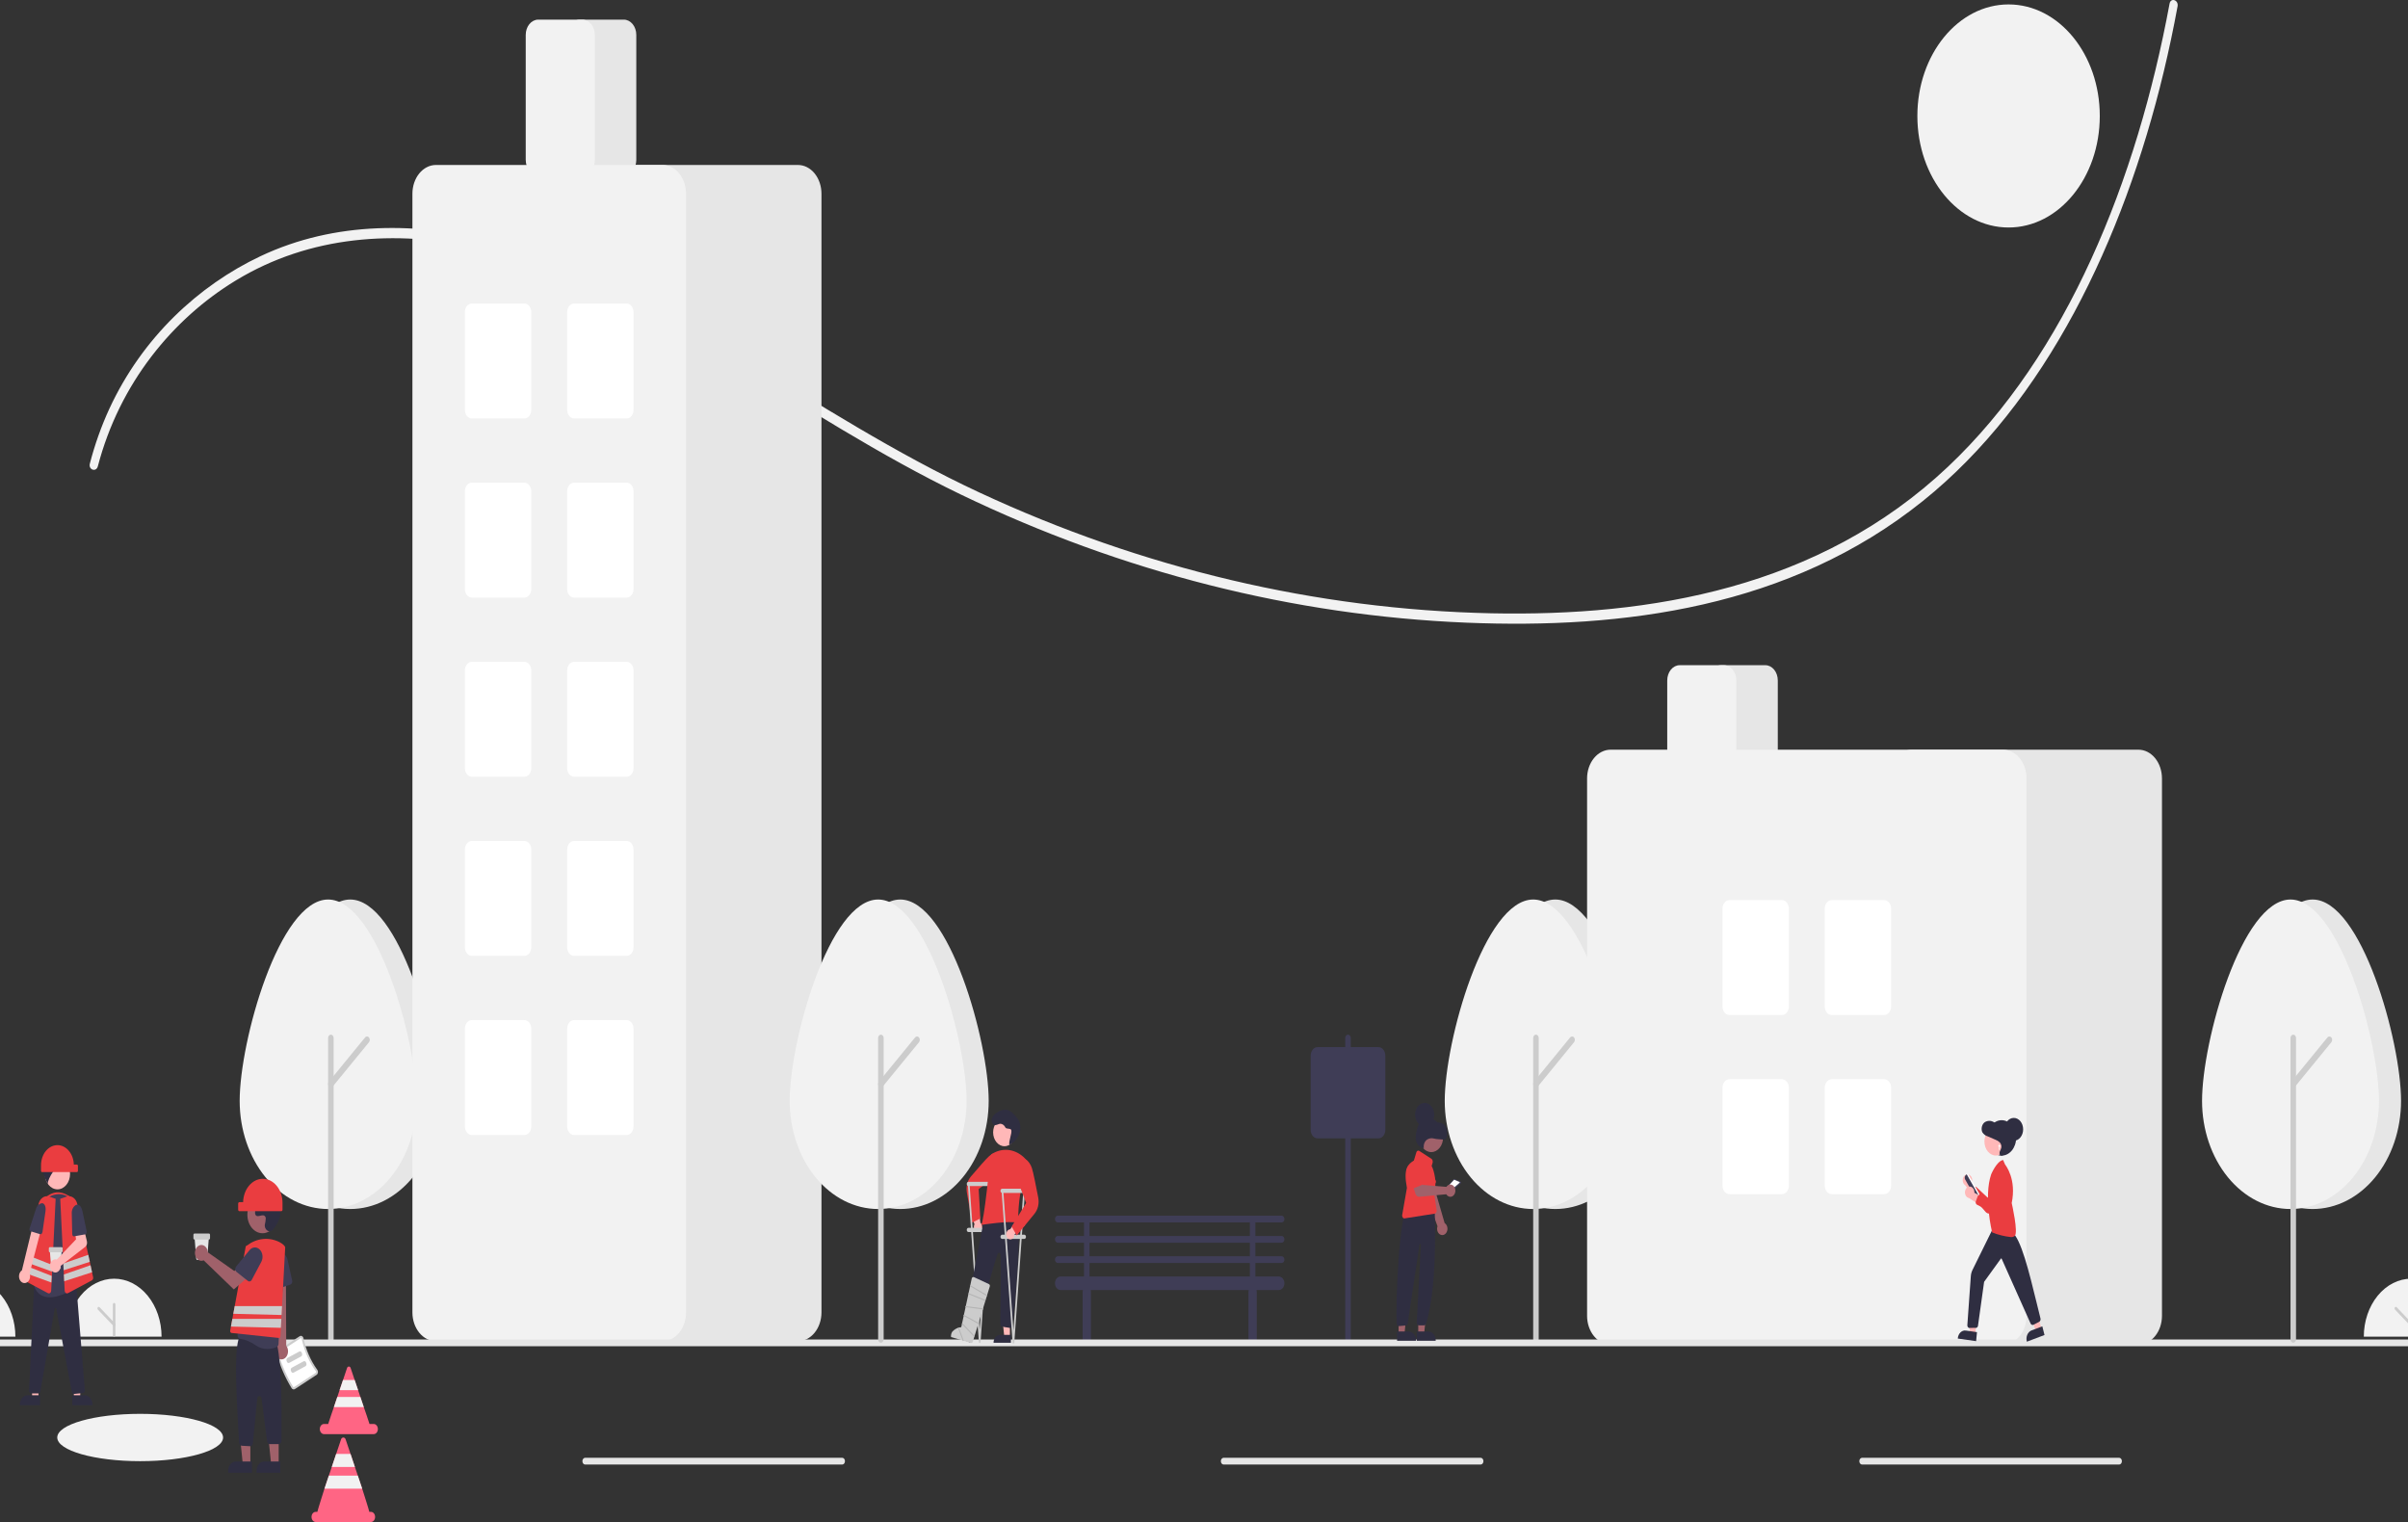 <svg width="375" height="237" viewBox="0 0 375 237" fill="none" xmlns="http://www.w3.org/2000/svg">
<rect x="0" y="0" width="375" height="237" fill="#333333" stroke="none"/>
<g clip-path="url(#clip0_83_336)">
<path d="M-12.38 208.14C-12.378 205.745 -11.599 203.449 -10.214 201.757C-8.828 200.064 -6.95 199.113 -4.991 199.113C-3.033 199.113 -1.154 200.064 0.231 201.757C1.616 203.449 2.395 205.745 2.397 208.14" fill="#F2F2F2"/>
<path d="M10.384 208.14C10.386 205.745 11.165 203.449 12.55 201.757C13.936 200.064 15.814 199.113 17.773 199.113C19.732 199.113 21.61 200.064 22.995 201.757C24.381 203.449 25.16 205.745 25.161 208.14" fill="#F2F2F2"/>
<path d="M17.773 208.14C17.72 208.14 17.669 208.115 17.632 208.069C17.594 208.023 17.573 207.961 17.573 207.896V203.135C17.573 203.07 17.594 203.008 17.632 202.962C17.669 202.916 17.72 202.891 17.773 202.891C17.826 202.891 17.877 202.916 17.914 202.962C17.952 203.008 17.973 203.07 17.973 203.135V207.896C17.973 207.961 17.951 208.023 17.914 208.069C17.877 208.115 17.826 208.14 17.773 208.14Z" fill="#CCCCCC"/>
<path d="M17.773 206.504C17.725 206.504 17.679 206.483 17.643 206.445L15.247 203.93C15.226 203.91 15.21 203.884 15.198 203.856C15.186 203.827 15.178 203.796 15.176 203.763C15.174 203.731 15.177 203.699 15.185 203.668C15.193 203.638 15.207 203.609 15.224 203.585C15.241 203.56 15.262 203.54 15.285 203.526C15.309 203.511 15.335 203.502 15.361 203.5C15.387 203.498 15.414 203.502 15.439 203.512C15.464 203.522 15.487 203.539 15.507 203.56L17.903 206.075C17.934 206.107 17.956 206.151 17.966 206.199C17.977 206.247 17.974 206.298 17.96 206.345C17.946 206.392 17.92 206.432 17.887 206.46C17.853 206.489 17.814 206.504 17.773 206.504Z" fill="#CCCCCC"/>
<path d="M312.798 35.425C320.642 35.425 327.002 27.649 327.002 18.057C327.002 8.465 320.642 0.689 312.798 0.689C304.953 0.689 298.593 8.465 298.593 18.057C298.593 27.649 304.953 35.425 312.798 35.425Z" fill="#F2F2F2"/>
<path d="M21.828 227.527C28.96 227.527 34.741 225.877 34.741 223.842C34.741 221.808 28.96 220.158 21.828 220.158C14.697 220.158 8.916 221.808 8.916 223.842C8.916 225.877 14.697 227.527 21.828 227.527Z" fill="#F2F2F2"/>
<path d="M15.237 72.61C18.623 59.68 26.893 49.651 36.7 43.687C48.335 36.61 61.706 35.809 74.34 38.563C87.979 41.537 100.725 48.391 113.064 55.871C125.166 63.207 137.073 70.954 149.659 77.017C174.786 89.104 201.418 95.85 228.404 96.962C252.694 97.953 278.664 94.699 299.461 78.006C318.517 62.71 330.643 37.477 336.959 11.175C337.767 7.807 338.486 4.411 339.115 0.986C339.299 -0.004 338.054 -0.426 337.87 0.566C332.776 28.032 321.912 55.179 303.351 72.688C283.275 91.624 256.927 96.002 232.271 95.501C204.99 94.918 177.999 88.549 152.499 76.678C139.59 70.668 127.407 62.865 115.07 55.331C103.003 47.963 90.597 41.066 77.328 37.667C65.212 34.564 52.24 34.375 40.558 39.897C30.939 44.444 22.168 52.548 17.035 63.635C15.784 66.352 14.764 69.219 13.992 72.191C13.738 73.16 14.984 73.576 15.237 72.61Z" fill="#F2F2F2"/>
<path d="M199.59 193.511C199.704 193.511 199.814 193.456 199.894 193.357C199.975 193.259 200.02 193.125 200.02 192.985C200.02 192.846 199.975 192.712 199.894 192.613C199.814 192.514 199.704 192.459 199.59 192.459H195.501V190.354H199.59C199.704 190.354 199.814 190.298 199.894 190.199C199.975 190.101 200.02 189.967 200.02 189.827C200.02 189.688 199.975 189.554 199.894 189.455C199.814 189.356 199.704 189.301 199.59 189.301H164.725C164.611 189.301 164.502 189.356 164.421 189.455C164.34 189.554 164.295 189.688 164.295 189.827C164.295 189.967 164.34 190.101 164.421 190.199C164.502 190.298 164.611 190.354 164.725 190.354H168.814V192.459H164.725C164.611 192.459 164.502 192.514 164.421 192.613C164.34 192.712 164.295 192.846 164.295 192.985C164.295 193.125 164.34 193.259 164.421 193.357C164.502 193.456 164.611 193.511 164.725 193.511H168.814V195.617H164.725C164.611 195.617 164.502 195.672 164.421 195.771C164.34 195.87 164.295 196.003 164.295 196.143C164.295 196.283 164.34 196.416 164.421 196.515C164.502 196.614 164.611 196.669 164.725 196.669H168.814V198.774H165.156C164.927 198.774 164.709 198.885 164.547 199.083C164.386 199.28 164.295 199.548 164.295 199.827C164.295 200.106 164.386 200.374 164.547 200.571C164.709 200.769 164.927 200.88 165.156 200.88H168.639C168.613 200.964 168.6 201.053 168.599 201.143V208.511C168.599 208.721 168.667 208.921 168.788 209.069C168.909 209.217 169.074 209.301 169.245 209.301C169.416 209.301 169.58 209.217 169.701 209.069C169.822 208.921 169.89 208.721 169.89 208.511V201.143C169.89 201.053 169.876 200.964 169.851 200.88H194.464C194.439 200.964 194.426 201.053 194.425 201.143V208.511C194.425 208.721 194.493 208.921 194.614 209.069C194.735 209.217 194.899 209.301 195.07 209.301C195.242 209.301 195.406 209.217 195.527 209.069C195.648 208.921 195.716 208.721 195.716 208.511V201.143C195.715 201.053 195.702 200.964 195.677 200.88H199.16C199.388 200.88 199.607 200.769 199.768 200.571C199.93 200.374 200.02 200.106 200.02 199.827C200.02 199.548 199.93 199.28 199.768 199.083C199.607 198.885 199.388 198.774 199.16 198.774H195.501V196.669H199.59C199.704 196.669 199.814 196.614 199.894 196.515C199.975 196.416 200.02 196.283 200.02 196.143C200.02 196.003 199.975 195.87 199.894 195.771C199.814 195.672 199.704 195.617 199.59 195.617H195.501V193.511H199.59ZM169.675 190.354H194.64V192.459H169.675V190.354ZM194.64 198.774H169.675V196.669H194.64V198.774ZM194.64 195.617H169.675V193.511H194.64V195.617Z" fill="#3F3D56"/>
<path d="M68.315 171.422C68.315 162.126 62.148 140.069 54.541 140.069C46.934 140.069 40.767 162.126 40.767 171.422C40.767 175.888 42.218 180.172 44.801 183.33C47.385 186.489 50.888 188.263 54.541 188.263C58.194 188.263 61.697 186.489 64.281 183.33C66.864 180.172 68.315 175.888 68.315 171.422Z" fill="#E6E6E6"/>
<path d="M64.871 171.422C64.871 162.126 58.705 140.069 51.098 140.069C43.491 140.069 37.324 162.126 37.324 171.422C37.324 175.888 38.775 180.172 41.358 183.33C43.941 186.489 47.445 188.263 51.098 188.263C54.751 188.263 58.254 186.489 60.837 183.33C63.42 180.172 64.871 175.888 64.871 171.422Z" fill="#F2F2F2"/>
<path d="M51.528 209.079C51.414 209.079 51.304 209.023 51.224 208.925C51.143 208.826 51.098 208.692 51.098 208.553V161.637C51.098 161.498 51.143 161.364 51.224 161.265C51.304 161.167 51.414 161.111 51.528 161.111C51.642 161.111 51.752 161.167 51.832 161.265C51.913 161.364 51.958 161.498 51.958 161.637V208.553C51.958 208.692 51.913 208.826 51.832 208.925C51.752 209.023 51.642 209.079 51.528 209.079Z" fill="#CCCCCC"/>
<path d="M51.528 169.328C51.443 169.328 51.36 169.298 51.289 169.24C51.218 169.182 51.163 169.1 51.13 169.004C51.098 168.907 51.089 168.802 51.106 168.7C51.123 168.597 51.163 168.504 51.224 168.43L56.853 161.547C56.933 161.448 57.043 161.393 57.157 161.393C57.271 161.393 57.381 161.448 57.461 161.547C57.542 161.646 57.587 161.78 57.587 161.919C57.587 162.059 57.542 162.193 57.461 162.291L51.832 169.174C51.792 169.223 51.745 169.262 51.693 169.289C51.641 169.315 51.584 169.329 51.528 169.328Z" fill="#CCCCCC"/>
<path d="M209.925 209.079C209.811 209.079 209.702 209.023 209.621 208.925C209.54 208.826 209.495 208.692 209.495 208.553V161.637C209.495 161.498 209.54 161.364 209.621 161.265C209.702 161.167 209.811 161.111 209.925 161.111C210.04 161.111 210.149 161.167 210.23 161.265C210.31 161.364 210.356 161.498 210.356 161.637V208.553C210.356 208.692 210.31 208.826 210.23 208.925C210.149 209.023 210.04 209.079 209.925 209.079Z" fill="#3F3D56"/>
<path d="M255.981 171.422C255.981 162.126 249.814 140.069 242.207 140.069C234.6 140.069 228.434 162.126 228.434 171.422C228.434 175.888 229.885 180.172 232.468 183.33C235.051 186.489 238.554 188.263 242.207 188.263C245.86 188.263 249.364 186.489 251.947 183.33C254.53 180.172 255.981 175.888 255.981 171.422Z" fill="#E6E6E6"/>
<path d="M252.538 171.422C252.538 162.126 246.371 140.069 238.764 140.069C231.157 140.069 224.99 162.126 224.99 171.422C224.99 175.888 226.441 180.172 229.025 183.33C231.608 186.489 235.111 188.263 238.764 188.263C242.417 188.263 245.92 186.489 248.503 183.33C251.087 180.172 252.538 175.888 252.538 171.422Z" fill="#F2F2F2"/>
<path d="M239.194 209.079C239.08 209.079 238.971 209.023 238.89 208.925C238.809 208.826 238.764 208.692 238.764 208.553V161.637C238.764 161.498 238.809 161.364 238.89 161.265C238.971 161.167 239.08 161.111 239.194 161.111C239.309 161.111 239.418 161.167 239.499 161.265C239.58 161.364 239.625 161.498 239.625 161.637V208.553C239.625 208.692 239.58 208.826 239.499 208.925C239.418 209.023 239.309 209.079 239.194 209.079Z" fill="#CCCCCC"/>
<path d="M239.194 169.328C239.109 169.328 239.026 169.298 238.955 169.24C238.885 169.182 238.829 169.1 238.797 169.004C238.764 168.907 238.756 168.802 238.772 168.7C238.789 168.597 238.83 168.504 238.89 168.43L244.519 161.547C244.6 161.448 244.709 161.393 244.823 161.393C244.938 161.393 245.047 161.448 245.128 161.547C245.208 161.646 245.254 161.78 245.254 161.919C245.254 162.059 245.208 162.193 245.128 162.291L239.499 169.174C239.459 169.223 239.411 169.262 239.359 169.289C239.307 169.315 239.251 169.329 239.194 169.328Z" fill="#CCCCCC"/>
<path d="M97.153 27.267H90.266C89.753 27.267 89.261 27.017 88.897 26.573C88.534 26.129 88.33 25.527 88.33 24.899V5.426C88.33 4.798 88.534 4.196 88.897 3.752C89.261 3.308 89.753 3.058 90.266 3.057H97.153C97.667 3.058 98.159 3.308 98.522 3.752C98.885 4.196 99.09 4.798 99.09 5.426V24.899C99.09 25.527 98.885 26.129 98.522 26.573C98.159 27.017 97.667 27.267 97.153 27.267Z" fill="#E6E6E6"/>
<path d="M124.27 208.843H88.975C88.005 208.841 87.075 208.37 86.389 207.531C85.704 206.692 85.318 205.555 85.317 204.369V30.162C85.318 28.976 85.704 27.839 86.389 27C87.075 26.162 88.005 25.69 88.975 25.688H124.27C125.24 25.69 126.17 26.162 126.856 27C127.542 27.839 127.928 28.976 127.929 30.162V204.369C127.928 205.555 127.542 206.692 126.856 207.531C126.17 208.37 125.24 208.841 124.27 208.843Z" fill="#E6E6E6"/>
<path d="M103.179 208.843H67.884C66.914 208.841 65.984 208.37 65.298 207.531C64.612 206.692 64.227 205.555 64.226 204.369V30.162C64.227 28.976 64.612 27.839 65.298 27C65.984 26.162 66.914 25.69 67.884 25.688H103.179C104.149 25.69 105.079 26.162 105.765 27C106.451 27.839 106.837 28.976 106.838 30.162V204.369C106.837 205.555 106.451 206.692 105.765 207.531C105.079 208.37 104.149 208.841 103.179 208.843Z" fill="#F2F2F2"/>
<path d="M90.697 27.267H83.81C83.296 27.267 82.804 27.017 82.441 26.573C82.078 26.129 81.874 25.527 81.873 24.899V5.426C81.874 4.798 82.078 4.196 82.441 3.752C82.804 3.308 83.296 3.058 83.81 3.057H90.697C91.21 3.058 91.703 3.308 92.066 3.752C92.429 4.196 92.633 4.798 92.634 5.426V24.899C92.633 25.527 92.429 26.129 92.066 26.573C91.703 27.017 91.21 27.267 90.697 27.267Z" fill="#F2F2F2"/>
<path d="M81.658 65.161H73.48C73.195 65.161 72.921 65.022 72.719 64.775C72.517 64.529 72.404 64.194 72.404 63.846V48.583C72.404 48.234 72.517 47.899 72.719 47.653C72.921 47.406 73.195 47.267 73.48 47.267H81.658C81.943 47.267 82.217 47.406 82.418 47.653C82.62 47.899 82.734 48.234 82.734 48.583V63.846C82.734 64.194 82.62 64.529 82.418 64.775C82.217 65.022 81.943 65.161 81.658 65.161Z" fill="white"/>
<path d="M97.584 65.161H89.406C89.12 65.161 88.847 65.022 88.645 64.775C88.443 64.529 88.33 64.194 88.33 63.846V48.583C88.33 48.234 88.443 47.899 88.645 47.653C88.847 47.406 89.12 47.267 89.406 47.267H97.584C97.869 47.267 98.143 47.406 98.344 47.653C98.546 47.899 98.659 48.234 98.66 48.583V63.846C98.659 64.194 98.546 64.529 98.344 64.775C98.143 65.022 97.869 65.161 97.584 65.161Z" fill="white"/>
<path d="M81.658 93.055H73.48C73.195 93.055 72.921 92.916 72.719 92.67C72.517 92.423 72.404 92.089 72.404 91.74V76.477C72.404 76.128 72.517 75.794 72.719 75.547C72.921 75.3 73.195 75.162 73.48 75.161H81.658C81.943 75.162 82.217 75.3 82.418 75.547C82.62 75.794 82.734 76.128 82.734 76.477V91.74C82.734 92.089 82.62 92.423 82.418 92.67C82.217 92.916 81.943 93.055 81.658 93.055Z" fill="white"/>
<path d="M97.584 93.055H89.406C89.12 93.055 88.847 92.916 88.645 92.67C88.443 92.423 88.33 92.089 88.33 91.74V76.477C88.33 76.128 88.443 75.794 88.645 75.547C88.847 75.3 89.12 75.162 89.406 75.161H97.584C97.869 75.162 98.143 75.3 98.344 75.547C98.546 75.794 98.659 76.128 98.66 76.477V91.74C98.659 92.089 98.546 92.423 98.344 92.67C98.143 92.916 97.869 93.055 97.584 93.055Z" fill="white"/>
<path d="M81.658 120.95H73.48C73.195 120.949 72.921 120.811 72.719 120.564C72.517 120.317 72.404 119.983 72.404 119.634V104.371C72.404 104.022 72.517 103.688 72.719 103.441C72.921 103.194 73.195 103.056 73.48 103.055H81.658C81.943 103.056 82.217 103.194 82.418 103.441C82.62 103.688 82.734 104.022 82.734 104.371V119.634C82.734 119.983 82.62 120.317 82.418 120.564C82.217 120.811 81.943 120.949 81.658 120.95Z" fill="white"/>
<path d="M97.584 120.95H89.406C89.12 120.949 88.847 120.811 88.645 120.564C88.443 120.317 88.33 119.983 88.33 119.634V104.371C88.33 104.022 88.443 103.688 88.645 103.441C88.847 103.194 89.12 103.056 89.406 103.055H97.584C97.869 103.056 98.143 103.194 98.344 103.441C98.546 103.688 98.659 104.022 98.66 104.371V119.634C98.659 119.983 98.546 120.317 98.344 120.564C98.143 120.811 97.869 120.949 97.584 120.95Z" fill="white"/>
<path d="M81.658 148.844H73.48C73.195 148.843 72.921 148.705 72.719 148.458C72.517 148.211 72.404 147.877 72.404 147.528V132.265C72.404 131.916 72.517 131.582 72.719 131.335C72.921 131.089 73.195 130.95 73.48 130.949H81.658C81.943 130.95 82.217 131.089 82.418 131.335C82.62 131.582 82.734 131.916 82.734 132.265V147.528C82.734 147.877 82.62 148.211 82.418 148.458C82.217 148.705 81.943 148.843 81.658 148.844Z" fill="white"/>
<path d="M97.584 148.844H89.406C89.12 148.843 88.847 148.705 88.645 148.458C88.443 148.211 88.33 147.877 88.33 147.528V132.265C88.33 131.916 88.443 131.582 88.645 131.335C88.847 131.089 89.12 130.95 89.406 130.949H97.584C97.869 130.95 98.143 131.089 98.344 131.335C98.546 131.582 98.659 131.916 98.66 132.265V147.528C98.659 147.877 98.546 148.211 98.344 148.458C98.143 148.705 97.869 148.843 97.584 148.844Z" fill="white"/>
<path d="M81.658 176.738H73.48C73.195 176.738 72.921 176.599 72.719 176.352C72.517 176.106 72.404 175.771 72.404 175.422V160.159C72.404 159.811 72.517 159.476 72.719 159.229C72.921 158.983 73.195 158.844 73.48 158.844H81.658C81.943 158.844 82.217 158.983 82.418 159.229C82.62 159.476 82.734 159.811 82.734 160.159V175.422C82.734 175.771 82.62 176.106 82.418 176.352C82.217 176.599 81.943 176.738 81.658 176.738Z" fill="white"/>
<path d="M97.584 176.738H89.406C89.12 176.738 88.847 176.599 88.645 176.352C88.443 176.106 88.33 175.771 88.33 175.422V160.159C88.33 159.811 88.443 159.476 88.645 159.229C88.847 158.983 89.12 158.844 89.406 158.844H97.584C97.869 158.844 98.143 158.983 98.344 159.229C98.546 159.476 98.659 159.811 98.66 160.159V175.422C98.659 175.771 98.546 176.106 98.344 176.352C98.143 176.599 97.869 176.738 97.584 176.738Z" fill="white"/>
<path d="M274.92 119.371H268.033C267.52 119.37 267.027 119.12 266.664 118.676C266.301 118.232 266.097 117.63 266.096 117.002V105.95C266.097 105.322 266.301 104.72 266.664 104.276C267.027 103.832 267.52 103.582 268.033 103.582H274.92C275.433 103.582 275.926 103.832 276.289 104.276C276.652 104.72 276.856 105.322 276.857 105.95V117.002C276.856 117.63 276.652 118.232 276.289 118.676C275.926 119.12 275.433 119.37 274.92 119.371Z" fill="#E6E6E6"/>
<path d="M333.028 209.369H297.733C296.763 209.368 295.833 208.896 295.147 208.057C294.461 207.219 294.075 206.081 294.074 204.895V121.213C294.075 120.027 294.461 118.89 295.147 118.051C295.833 117.212 296.763 116.741 297.733 116.739H333.028C333.998 116.741 334.928 117.212 335.613 118.051C336.299 118.89 336.685 120.027 336.686 121.213V204.895C336.685 206.081 336.299 207.219 335.613 208.057C334.928 208.896 333.998 209.368 333.028 209.369Z" fill="#E6E6E6"/>
<path d="M311.937 209.369H250.816C249.846 209.368 248.916 208.896 248.23 208.057C247.544 207.219 247.158 206.081 247.157 204.895V121.213C247.158 120.027 247.544 118.89 248.23 118.051C248.916 117.212 249.846 116.741 250.816 116.739H311.937C312.907 116.741 313.837 117.212 314.523 118.051C315.208 118.89 315.594 120.027 315.595 121.213V204.895C315.594 206.081 315.208 207.219 314.523 208.057C313.837 208.896 312.907 209.368 311.937 209.369Z" fill="#F2F2F2"/>
<path d="M268.464 119.371H261.577C261.063 119.37 260.571 119.12 260.208 118.676C259.845 118.232 259.64 117.63 259.64 117.002V105.95C259.64 105.322 259.845 104.72 260.208 104.276C260.571 103.832 261.063 103.582 261.577 103.582H268.464C268.977 103.582 269.469 103.832 269.832 104.276C270.196 104.72 270.4 105.322 270.4 105.95V117.002C270.4 117.63 270.196 118.232 269.832 118.676C269.469 119.12 268.977 119.37 268.464 119.371Z" fill="#F2F2F2"/>
<path d="M277.502 158.054H269.324C269.039 158.054 268.766 157.915 268.564 157.668C268.362 157.422 268.249 157.087 268.248 156.738V141.476C268.249 141.127 268.362 140.792 268.564 140.546C268.766 140.299 269.039 140.16 269.324 140.16H277.502C277.788 140.16 278.061 140.299 278.263 140.546C278.465 140.792 278.578 141.127 278.579 141.476V156.738C278.578 157.087 278.465 157.422 278.263 157.668C278.061 157.915 277.788 158.054 277.502 158.054Z" fill="white"/>
<path d="M293.428 158.054H285.25C284.965 158.054 284.691 157.915 284.49 157.668C284.288 157.422 284.174 157.087 284.174 156.738V141.476C284.174 141.127 284.288 140.792 284.49 140.546C284.691 140.299 284.965 140.16 285.25 140.16H293.428C293.714 140.16 293.987 140.299 294.189 140.546C294.391 140.792 294.504 141.127 294.504 141.476V156.738C294.504 157.087 294.391 157.422 294.189 157.668C293.987 157.915 293.714 158.054 293.428 158.054Z" fill="white"/>
<path d="M277.502 185.948H269.324C269.039 185.948 268.766 185.809 268.564 185.563C268.362 185.316 268.249 184.981 268.248 184.633V169.37C268.249 169.021 268.362 168.686 268.564 168.44C268.766 168.193 269.039 168.054 269.324 168.054H277.502C277.788 168.054 278.061 168.193 278.263 168.44C278.465 168.686 278.578 169.021 278.579 169.37V184.633C278.578 184.981 278.465 185.316 278.263 185.563C278.061 185.809 277.788 185.948 277.502 185.948Z" fill="white"/>
<path d="M293.428 185.948H285.25C284.965 185.948 284.691 185.809 284.49 185.563C284.288 185.316 284.174 184.981 284.174 184.633V169.37C284.174 169.021 284.288 168.686 284.49 168.44C284.691 168.193 284.965 168.054 285.25 168.054H293.428C293.714 168.054 293.987 168.193 294.189 168.44C294.391 168.686 294.504 169.021 294.504 169.37V184.633C294.504 184.981 294.391 185.316 294.189 185.563C293.987 185.809 293.714 185.948 293.428 185.948Z" fill="white"/>
<path d="M425.57 209.632H-24.57C-24.684 209.632 -24.793 209.577 -24.874 209.478C-24.955 209.379 -25 209.245 -25 209.106C-25 208.966 -24.955 208.832 -24.874 208.734C-24.793 208.635 -24.684 208.58 -24.57 208.58H425.57C425.684 208.58 425.793 208.635 425.874 208.734C425.955 208.832 426 208.966 426 209.106C426 209.245 425.955 209.379 425.874 209.478C425.793 209.577 425.684 209.632 425.57 209.632Z" fill="#E6E6E6"/>
<path d="M131.157 228.053H91.127C91.013 228.053 90.904 227.997 90.823 227.899C90.742 227.8 90.697 227.666 90.697 227.527C90.697 227.387 90.742 227.253 90.823 227.154C90.904 227.056 91.013 227 91.127 227H131.157C131.271 227 131.381 227.056 131.461 227.154C131.542 227.253 131.588 227.387 131.588 227.527C131.588 227.666 131.542 227.8 131.461 227.899C131.381 227.997 131.271 228.053 131.157 228.053Z" fill="#E6E6E6"/>
<path d="M230.586 228.053H190.556C190.442 228.053 190.332 227.997 190.252 227.899C190.171 227.8 190.126 227.666 190.126 227.527C190.126 227.387 190.171 227.253 190.252 227.154C190.332 227.056 190.442 227 190.556 227H230.586C230.7 227 230.81 227.056 230.89 227.154C230.971 227.253 231.016 227.387 231.016 227.527C231.016 227.666 230.971 227.8 230.89 227.899C230.81 227.997 230.7 228.053 230.586 228.053Z" fill="#E6E6E6"/>
<path d="M330.015 228.053H289.985C289.871 228.053 289.761 227.997 289.681 227.899C289.6 227.8 289.554 227.666 289.554 227.527C289.554 227.387 289.6 227.253 289.681 227.154C289.761 227.056 289.871 227 289.985 227H330.015C330.129 227 330.238 227.056 330.319 227.154C330.4 227.253 330.445 227.387 330.445 227.527C330.445 227.666 330.4 227.8 330.319 227.899C330.238 227.997 330.129 228.053 330.015 228.053Z" fill="#E6E6E6"/>
<path d="M153.97 171.422C153.97 162.126 147.803 140.069 140.196 140.069C132.589 140.069 126.422 162.126 126.422 171.422C126.422 175.888 127.874 180.172 130.457 183.33C133.04 186.489 136.543 188.263 140.196 188.263C143.849 188.263 147.353 186.489 149.936 183.33C152.519 180.172 153.97 175.888 153.97 171.422Z" fill="#E6E6E6"/>
<path d="M150.526 171.422C150.526 162.126 144.36 140.069 136.753 140.069C129.146 140.069 122.979 162.126 122.979 171.422C122.979 175.888 124.43 180.172 127.013 183.33C129.596 186.489 133.1 188.263 136.753 188.263C140.406 188.263 143.909 186.489 146.492 183.33C149.075 180.172 150.526 175.888 150.526 171.422Z" fill="#F2F2F2"/>
<path d="M137.183 209.079C137.069 209.079 136.959 209.023 136.879 208.925C136.798 208.826 136.753 208.692 136.753 208.553V161.637C136.753 161.498 136.798 161.364 136.879 161.265C136.959 161.167 137.069 161.111 137.183 161.111C137.297 161.111 137.407 161.167 137.487 161.265C137.568 161.364 137.614 161.498 137.614 161.637V208.553C137.614 208.692 137.568 208.826 137.487 208.925C137.407 209.023 137.297 209.079 137.183 209.079Z" fill="#CCCCCC"/>
<path d="M137.183 169.328C137.098 169.328 137.015 169.298 136.944 169.24C136.873 169.182 136.818 169.1 136.786 169.004C136.753 168.907 136.744 168.802 136.761 168.7C136.778 168.597 136.819 168.504 136.879 168.43L142.508 161.547C142.588 161.448 142.698 161.393 142.812 161.393C142.926 161.393 143.036 161.448 143.116 161.547C143.197 161.646 143.242 161.78 143.242 161.919C143.242 162.059 143.197 162.193 143.116 162.291L137.487 169.174C137.448 169.223 137.4 169.262 137.348 169.289C137.296 169.315 137.24 169.329 137.183 169.328Z" fill="#CCCCCC"/>
<path d="M373.918 171.422C373.918 162.126 367.752 140.069 360.145 140.069C352.538 140.069 346.371 162.126 346.371 171.422C346.371 175.888 347.822 180.172 350.405 183.33C352.988 186.489 356.492 188.263 360.145 188.263C363.798 188.263 367.301 186.489 369.884 183.33C372.467 180.172 373.918 175.888 373.918 171.422Z" fill="#E6E6E6"/>
<path d="M370.475 171.422C370.475 162.126 364.308 140.069 356.701 140.069C349.094 140.069 342.927 162.126 342.927 171.422C342.927 175.888 344.379 180.172 346.962 183.33C349.545 186.489 353.048 188.263 356.701 188.263C360.354 188.263 363.858 186.489 366.441 183.33C369.024 180.172 370.475 175.888 370.475 171.422Z" fill="#F2F2F2"/>
<path d="M357.132 209.079C357.017 209.079 356.908 209.023 356.827 208.925C356.747 208.826 356.701 208.692 356.701 208.553V161.637C356.701 161.498 356.747 161.364 356.827 161.265C356.908 161.167 357.017 161.111 357.132 161.111C357.246 161.111 357.355 161.167 357.436 161.265C357.517 161.364 357.562 161.498 357.562 161.637V208.553C357.562 208.692 357.517 208.826 357.436 208.925C357.355 209.023 357.246 209.079 357.132 209.079Z" fill="#CCCCCC"/>
<path d="M357.132 169.328C357.046 169.328 356.963 169.298 356.892 169.24C356.822 169.182 356.767 169.1 356.734 169.004C356.701 168.907 356.693 168.802 356.71 168.7C356.726 168.597 356.767 168.504 356.827 168.43L362.456 161.547C362.537 161.448 362.646 161.393 362.761 161.393C362.875 161.393 362.984 161.448 363.065 161.547C363.146 161.646 363.191 161.78 363.191 161.919C363.191 162.059 363.146 162.193 363.065 162.291L357.436 169.174C357.396 169.223 357.349 169.262 357.296 169.289C357.244 169.315 357.188 169.329 357.132 169.328Z" fill="#CCCCCC"/>
<path d="M214.66 177.264H205.191C204.905 177.264 204.632 177.125 204.43 176.879C204.228 176.632 204.115 176.297 204.115 175.949V164.37C204.115 164.021 204.228 163.687 204.43 163.44C204.632 163.193 204.905 163.054 205.191 163.054H214.66C214.945 163.054 215.219 163.193 215.421 163.44C215.622 163.687 215.736 164.021 215.736 164.37V175.949C215.736 176.297 215.622 176.632 215.421 176.879C215.219 177.125 214.945 177.264 214.66 177.264Z" fill="#3F3D56"/>
<path d="M306.585 182.903C306.688 182.936 306.784 182.997 306.867 183.08C306.949 183.164 307.015 183.268 307.061 183.387C307.106 183.505 307.13 183.634 307.13 183.765C307.131 183.896 307.108 184.025 307.063 184.144L308.934 186.351L307.616 186.712L306.041 184.561C305.883 184.455 305.762 184.283 305.701 184.076C305.64 183.868 305.643 183.641 305.71 183.437C305.777 183.232 305.903 183.065 306.065 182.967C306.226 182.868 306.411 182.846 306.585 182.903Z" fill="#FFB8B8"/>
<path d="M309.216 188.708L306.908 186.06C306.876 186.023 306.85 185.979 306.832 185.931C306.815 185.882 306.805 185.829 306.804 185.776C306.803 185.722 306.811 185.669 306.828 185.619C306.844 185.57 306.868 185.525 306.899 185.487L307.37 184.903C307.426 184.834 307.501 184.792 307.58 184.785C307.66 184.778 307.739 184.807 307.802 184.866L309.737 186.674L310.944 183.094C310.991 182.953 311.062 182.825 311.152 182.719C311.241 182.613 311.348 182.53 311.465 182.476C311.582 182.421 311.706 182.397 311.831 182.404C311.956 182.412 312.078 182.45 312.19 182.517C312.367 182.622 312.512 182.794 312.602 183.007C312.692 183.221 312.723 183.464 312.69 183.701C312.471 185.329 311.144 187.482 310.373 188.62C310.267 188.775 310.125 188.886 309.966 188.939C309.807 188.991 309.638 188.981 309.484 188.912C309.384 188.866 309.293 188.797 309.216 188.708Z" fill="#EA3D40"/>
<path d="M307.921 186.139L306.221 183.125C306.199 183.086 306.191 183.038 306.198 182.991C306.205 182.945 306.227 182.904 306.258 182.877L306.327 182.82C306.342 182.806 306.36 182.797 306.379 182.792C306.397 182.787 306.417 182.787 306.436 182.791C306.454 182.795 306.472 182.804 306.488 182.817C306.504 182.829 306.518 182.846 306.529 182.865L308.229 185.88C308.24 185.899 308.247 185.921 308.251 185.943C308.255 185.966 308.256 185.99 308.252 186.013C308.249 186.036 308.242 186.058 308.231 186.077C308.221 186.097 308.207 186.114 308.192 186.127L308.123 186.185C308.091 186.211 308.052 186.222 308.014 186.213C307.976 186.205 307.943 186.178 307.921 186.139Z" fill="white"/>
<path d="M307.446 186.162L306.035 183.66C305.975 183.553 305.952 183.421 305.971 183.293C305.99 183.166 306.05 183.053 306.137 182.979L306.281 182.858L308.146 186.165L308.002 186.287C307.915 186.36 307.807 186.388 307.703 186.365C307.598 186.341 307.506 186.268 307.446 186.162Z" fill="#3F3D56"/>
<path d="M307.616 207.756L306.73 207.631L306.848 203.413L308.011 203.577L307.616 207.756Z" fill="#FFB8B8"/>
<path d="M307.743 208.838L304.886 208.435L304.89 208.391C304.907 208.212 304.952 208.04 305.024 207.882C305.095 207.725 305.191 207.587 305.307 207.475C305.422 207.364 305.554 207.281 305.695 207.231C305.837 207.182 305.985 207.167 306.131 207.188L307.876 207.434L307.743 208.838Z" fill="#2F2E41"/>
<path d="M317.92 206.955L317.068 207.277L315.647 203.411L316.905 202.935L317.92 206.955Z" fill="#FFB8B8"/>
<path d="M318.393 207.883L315.645 208.921L315.634 208.878C315.591 208.707 315.576 208.526 315.589 208.347C315.603 208.168 315.645 207.994 315.714 207.835C315.783 207.676 315.876 207.536 315.989 207.421C316.102 207.306 316.233 207.22 316.373 207.167L318.052 206.533L318.393 207.883Z" fill="#2F2E41"/>
<path d="M306.627 206.784C306.537 206.75 306.461 206.674 306.416 206.573C306.371 206.472 306.359 206.354 306.384 206.242L306.918 198.724C306.943 198.381 307.031 198.05 307.176 197.754L310.41 191.193L313.303 191.829L313.322 191.838C314.728 192.892 315.976 197.998 317.184 202.936C317.372 203.704 317.566 204.498 317.755 205.257C317.79 205.365 317.79 205.486 317.753 205.594C317.716 205.701 317.647 205.787 317.559 205.833L316.683 206.284C316.6 206.327 316.507 206.331 316.422 206.294C316.337 206.258 316.266 206.184 316.222 206.087L311.719 196.005C311.713 195.993 311.705 195.982 311.695 195.974C311.686 195.966 311.674 195.961 311.663 195.959C311.651 195.957 311.639 195.959 311.628 195.964C311.618 195.97 311.608 195.978 311.6 195.989L308.987 199.605L308.026 206.497L308.022 206.512C307.987 206.611 307.925 206.691 307.846 206.737C307.767 206.784 307.677 206.794 307.592 206.766L306.65 206.788L306.644 206.788L306.627 206.784Z" fill="#2F2E41"/>
<path d="M310.253 191.912L310.235 191.905L310.229 191.883C310.216 191.828 308.893 186.356 310.085 182.867L310.086 182.864C310.121 182.781 310.953 180.828 311.919 180.633L311.944 180.627L312.258 181.345C312.357 181.466 314.056 183.624 313.285 187.332C313.354 187.636 314.293 191.811 313.782 192.435C313.596 192.592 313.37 192.662 313.146 192.631C312.162 192.528 311.192 192.287 310.253 191.912Z" fill="#EA3D40"/>
<path d="M311.719 179.949C312.965 179.949 313.975 178.714 313.975 177.191C313.975 175.667 312.965 174.433 311.719 174.433C310.474 174.433 309.464 175.667 309.464 177.191C309.464 178.714 310.474 179.949 311.719 179.949Z" fill="#2F2E41"/>
<path d="M310.823 179.935C311.81 179.935 312.61 178.957 312.61 177.75C312.61 176.544 311.81 175.565 310.823 175.565C309.837 175.565 309.036 176.544 309.036 177.75C309.036 178.957 309.837 179.935 310.823 179.935Z" fill="#FFB8B8"/>
<path d="M311.973 179.873C311.81 179.944 311.61 180.006 311.482 179.859C311.429 179.775 311.398 179.672 311.392 179.566C311.387 179.459 311.409 179.353 311.453 179.262C311.546 179.081 311.621 178.889 311.677 178.687C311.694 178.536 311.678 178.382 311.631 178.24C311.585 178.098 311.509 177.973 311.411 177.878C311.218 177.697 310.998 177.562 310.764 177.48L309.513 176.936C309.188 176.842 308.9 176.613 308.697 176.289C308.592 176.019 308.574 175.71 308.646 175.424C308.718 175.139 308.875 174.896 309.086 174.745C309.299 174.614 309.533 174.543 309.771 174.537C310.008 174.531 310.244 174.591 310.461 174.712C310.699 174.848 310.944 174.967 311.194 175.07C311.694 175.232 312.264 175.087 312.704 175.432C312.89 175.604 313.037 175.831 313.133 176.091C313.229 176.351 313.27 176.636 313.252 176.92C313.214 177.492 313.09 178.05 312.884 178.565C312.789 178.883 312.651 179.179 312.476 179.442C312.39 179.57 312.281 179.671 312.156 179.737C312.032 179.802 311.897 179.83 311.762 179.818L311.973 179.873Z" fill="#2F2E41"/>
<path d="M313.611 177.635C314.415 177.635 315.066 176.839 315.066 175.856C315.066 174.873 314.415 174.077 313.611 174.077C312.808 174.077 312.156 174.873 312.156 175.856C312.156 176.839 312.808 177.635 313.611 177.635Z" fill="#2F2E41"/>
<path d="M311.21 178.436C311.21 178.404 311.217 178.372 311.231 178.344C311.244 178.317 311.264 178.294 311.287 178.279C311.311 178.264 311.337 178.257 311.363 178.258C311.39 178.26 311.415 178.27 311.437 178.288C311.459 178.306 311.476 178.331 311.488 178.361C311.499 178.39 311.503 178.422 311.5 178.454C311.498 178.487 311.488 178.517 311.472 178.543C311.456 178.569 311.435 178.589 311.41 178.601V178.992C311.41 179.001 311.409 179.01 311.406 179.018C311.404 179.026 311.4 179.033 311.394 179.04C311.389 179.046 311.383 179.051 311.377 179.054C311.37 179.058 311.363 179.059 311.356 179.059C311.348 179.059 311.341 179.058 311.335 179.054C311.328 179.051 311.322 179.046 311.317 179.04C311.312 179.033 311.308 179.026 311.305 179.018C311.302 179.01 311.301 179.001 311.301 178.992V178.601C311.274 178.588 311.251 178.565 311.235 178.535C311.219 178.506 311.21 178.472 311.21 178.436Z" fill="white"/>
<path d="M306.673 184.771C306.78 184.758 306.887 184.773 306.988 184.817C307.089 184.86 307.181 184.93 307.257 185.021C307.334 185.113 307.393 185.223 307.431 185.346C307.468 185.468 307.483 185.599 307.475 185.73L309.858 187.001L308.726 187.901L306.636 186.556C306.458 186.525 306.295 186.415 306.179 186.246C306.063 186.078 306.001 185.863 306.006 185.643C306.01 185.423 306.081 185.213 306.204 185.052C306.327 184.891 306.494 184.791 306.673 184.771Z" fill="#FFB8B8"/>
<path d="M310.795 189.09L307.876 187.592C307.836 187.571 307.799 187.541 307.769 187.503C307.738 187.464 307.714 187.419 307.698 187.369C307.682 187.32 307.674 187.267 307.675 187.213C307.676 187.16 307.686 187.107 307.704 187.058L307.979 186.31C308.012 186.221 308.07 186.15 308.143 186.11C308.215 186.07 308.298 186.063 308.374 186.092L310.703 186.962L310.814 183.092C310.818 182.94 310.848 182.79 310.902 182.652C310.955 182.514 311.031 182.391 311.126 182.29C311.22 182.19 311.33 182.114 311.449 182.067C311.568 182.021 311.693 182.005 311.818 182.02C312.013 182.043 312.197 182.142 312.343 182.304C312.488 182.466 312.587 182.68 312.624 182.916C312.882 184.536 312.252 187.119 311.853 188.515C311.799 188.705 311.697 188.87 311.563 188.987C311.429 189.103 311.268 189.166 311.103 189.167C310.997 189.167 310.892 189.141 310.795 189.09Z" fill="#EA3D40"/>
<path d="M11.497 188.175H7.027V186.515C8.439 185.313 9.691 185.418 11.338 186.613L11.497 188.175Z" fill="#EA3D40"/>
<path d="M5.992 217.649H5.013L4.867 213.033H5.992V217.649Z" fill="#FFB8B8"/>
<path d="M6.241 218.809L3.085 218.809V218.76C3.085 218.563 3.117 218.367 3.179 218.185C3.241 218.003 3.331 217.837 3.445 217.698C3.559 217.558 3.695 217.448 3.844 217.372C3.993 217.297 4.152 217.258 4.314 217.258L6.241 217.258L6.241 218.809Z" fill="#2F2E41"/>
<path d="M11.504 217.649H12.482L12.629 213.033H11.504L11.504 217.649Z" fill="#FFB8B8"/>
<path d="M11.254 217.258L13.182 217.258C13.343 217.258 13.503 217.297 13.652 217.372C13.801 217.448 13.936 217.558 14.05 217.698C14.164 217.837 14.255 218.003 14.317 218.185C14.378 218.367 14.41 218.563 14.41 218.76V218.809L11.254 218.809L11.254 217.258Z" fill="#2F2E41"/>
<path d="M11.53 217.057C11.448 217.057 11.369 217.023 11.305 216.96C11.242 216.898 11.197 216.811 11.179 216.713L8.753 203.776C8.748 203.743 8.733 203.714 8.712 203.693C8.69 203.672 8.664 203.661 8.636 203.662H8.636C8.608 203.661 8.581 203.672 8.56 203.694C8.539 203.715 8.524 203.745 8.519 203.778L6.292 216.628C6.274 216.726 6.23 216.814 6.166 216.877C6.102 216.941 6.022 216.975 5.94 216.976H4.879C4.83 216.976 4.782 216.964 4.737 216.94C4.692 216.916 4.651 216.881 4.618 216.838C4.584 216.794 4.558 216.743 4.541 216.686C4.525 216.63 4.518 216.57 4.52 216.511L5.311 200.224L5.629 200.109L5.635 200.109L11.882 200.176L13.213 216.445C13.217 216.503 13.212 216.561 13.198 216.617C13.184 216.673 13.161 216.724 13.131 216.769C13.1 216.814 13.062 216.851 13.02 216.877C12.978 216.904 12.931 216.92 12.884 216.925L11.559 217.056C11.549 217.057 11.539 217.057 11.53 217.057Z" fill="#2F2E41"/>
<path d="M8.95 185.201C10.033 185.201 10.911 184.127 10.911 182.803C10.911 181.479 10.033 180.406 8.95 180.406C7.867 180.406 6.989 181.479 6.989 182.803C6.989 184.127 7.867 185.201 8.95 185.201Z" fill="#FFB8B8"/>
<path d="M7.749 202.009C7.405 202.015 7.062 201.956 6.733 201.835C6.44 201.727 6.168 201.546 5.934 201.305C5.7 201.064 5.509 200.766 5.373 200.431C5.329 200.331 5.32 200.213 5.346 200.104C5.562 199.202 6.607 194.511 5.94 190.782C5.846 190.264 5.838 189.728 5.917 189.206C5.996 188.684 6.16 188.187 6.4 187.745C6.634 187.306 6.937 186.929 7.293 186.636C7.649 186.344 8.049 186.142 8.469 186.043C8.58 186.016 8.691 185.994 8.8 185.978C9.265 185.908 9.737 185.965 10.182 186.144C10.627 186.323 11.035 186.62 11.375 187.014C11.725 187.416 11.999 187.907 12.176 188.453C12.352 188.999 12.428 189.587 12.398 190.173L11.886 200.227C11.882 200.302 11.863 200.375 11.829 200.439C11.796 200.502 11.749 200.554 11.694 200.588C11.104 200.967 9.331 202.009 7.749 202.009Z" fill="#3F3D56"/>
<path d="M11.165 181.038C10.961 180.413 10.588 179.891 10.108 179.561C9.628 179.231 9.069 179.112 8.526 179.225L9.144 179.835C8.376 179.867 7.568 179.8 7.019 180.458C7.194 180.452 7.423 180.909 7.597 180.903C7.434 180.917 7.277 180.984 7.142 181.098C7.007 181.212 6.9 181.368 6.831 181.549C6.697 181.917 6.666 182.329 6.742 182.72C6.94 183.297 7.17 183.856 7.431 184.393C7.408 183.44 8.943 181.165 9.693 181.402C9.312 181.575 8.982 181.882 8.743 182.284C9.253 181.97 9.83 181.854 10.396 181.954C10.525 181.99 10.658 181.999 10.79 181.981C10.87 181.961 10.945 181.917 11.008 181.851C11.071 181.786 11.119 181.703 11.147 181.608C11.176 181.514 11.184 181.412 11.171 181.313C11.159 181.214 11.126 181.12 11.075 181.041L11.165 181.038Z" fill="#2F2E41"/>
<path d="M7.614 201.406C7.564 201.405 7.515 201.393 7.47 201.368L3.75 199.383C3.671 199.342 3.607 199.267 3.569 199.172C3.532 199.077 3.523 198.969 3.546 198.868L6.009 187.493C6.054 187.281 6.134 187.083 6.244 186.909C6.353 186.736 6.489 186.59 6.645 186.482C6.801 186.374 6.972 186.305 7.15 186.279C7.328 186.253 7.508 186.27 7.68 186.331L8.665 186.674L7.972 200.992C7.968 201.063 7.951 201.131 7.921 201.192C7.891 201.252 7.85 201.303 7.801 201.34C7.744 201.383 7.68 201.405 7.614 201.406Z" fill="#EA3D40"/>
<path d="M14.499 198.868L14.335 198.113L14.098 197.016L13.984 196.49L13.747 195.396L12.036 187.492C11.99 187.281 11.911 187.082 11.801 186.909C11.692 186.735 11.556 186.59 11.4 186.482C11.244 186.373 11.072 186.304 10.895 186.278C10.717 186.253 10.537 186.27 10.364 186.331L9.38 186.674L9.868 196.745L9.918 197.796L9.95 198.459V198.46L10.001 199.505L10.073 200.992C10.079 201.103 10.119 201.208 10.186 201.285C10.252 201.362 10.34 201.405 10.431 201.406C10.481 201.405 10.53 201.393 10.575 201.369L14.295 199.383C14.374 199.342 14.438 199.267 14.476 199.172C14.513 199.077 14.521 198.969 14.499 198.868Z" fill="#EA3D40"/>
<path d="M13.984 196.49L9.918 197.796L9.868 196.745L13.747 195.396L13.984 196.49Z" fill="#CCCCCC"/>
<path d="M14.335 198.113L10.001 199.506L9.95 198.46V198.459L14.098 197.016L14.335 198.113Z" fill="#CCCCCC"/>
<path d="M8.127 196.971L8.077 198.003L4.089 196.551L4.323 195.471L8.127 196.971Z" fill="#CCCCCC"/>
<path d="M8.044 198.682L3.975 197.077L3.741 198.159L7.994 199.708L8.044 198.682Z" fill="#CCCCCC"/>
<path d="M4.046 199.761C4.167 199.723 4.28 199.652 4.377 199.554C4.473 199.456 4.551 199.334 4.604 199.195C4.658 199.057 4.686 198.905 4.687 198.752C4.687 198.599 4.661 198.447 4.608 198.308L6.521 190.965L5.165 190.618L3.411 197.817C3.225 197.94 3.083 198.142 3.012 198.385C2.94 198.628 2.944 198.894 3.022 199.134C3.1 199.374 3.248 199.57 3.436 199.686C3.625 199.801 3.842 199.828 4.046 199.761Z" fill="#FFB8B8"/>
<path d="M6.574 187.355C6.964 187.404 7.183 187.939 7.086 188.606L6.621 191.806C6.586 192.045 6.425 192.235 6.291 192.194L4.719 191.714C4.598 191.677 4.553 191.467 4.622 191.257L5.565 188.362C5.629 188.088 5.76 187.845 5.941 187.665C6.121 187.485 6.342 187.377 6.574 187.355Z" fill="#3F3D56"/>
<path d="M8.943 178.316C9.606 178.316 10.244 178.632 10.72 179.197C11.197 179.762 11.475 180.531 11.495 181.342H11.976C12.018 181.342 12.059 181.362 12.089 181.399C12.119 181.436 12.136 181.485 12.136 181.537V182.318C12.136 182.37 12.119 182.419 12.089 182.456C12.059 182.493 12.018 182.513 11.976 182.513H6.548C6.505 182.513 6.465 182.493 6.435 182.456C6.405 182.419 6.388 182.37 6.388 182.318V181.44C6.388 181.029 6.454 180.623 6.583 180.244C6.711 179.865 6.899 179.521 7.136 179.231C7.374 178.941 7.655 178.711 7.965 178.554C8.275 178.397 8.607 178.316 8.943 178.316Z" fill="#EA3D40"/>
<path d="M9.248 197.624H8.119C8.083 197.624 8.048 197.608 8.021 197.578C7.995 197.548 7.978 197.507 7.974 197.463L7.749 194.632H9.619L9.393 197.463C9.389 197.507 9.373 197.548 9.346 197.578C9.319 197.608 9.284 197.624 9.248 197.624Z" fill="#E6E6E6"/>
<path d="M9.616 194.988H7.752C7.713 194.988 7.676 194.969 7.649 194.936C7.621 194.903 7.606 194.857 7.606 194.81V194.383C7.606 194.336 7.621 194.29 7.649 194.257C7.676 194.224 7.713 194.205 7.752 194.205H9.616C9.654 194.205 9.691 194.224 9.719 194.257C9.746 194.29 9.761 194.336 9.761 194.383V194.81C9.761 194.857 9.746 194.903 9.719 194.936C9.691 194.969 9.654 194.988 9.616 194.988Z" fill="#CCCCCC"/>
<path d="M8.708 196.106C8.752 196.112 8.795 196.122 8.838 196.137L11.843 192.986L11.667 191.829L13.06 191.277L13.533 193.287C13.572 193.449 13.566 193.623 13.517 193.781C13.468 193.938 13.378 194.073 13.261 194.163L9.455 197.108C9.458 197.316 9.409 197.52 9.314 197.693C9.22 197.866 9.084 198 8.926 198.077C8.768 198.153 8.595 198.169 8.429 198.123C8.263 198.076 8.113 197.968 7.998 197.815C7.883 197.661 7.81 197.468 7.787 197.262C7.764 197.056 7.793 196.846 7.87 196.66C7.947 196.475 8.069 196.322 8.218 196.223C8.368 196.124 8.539 196.083 8.708 196.106Z" fill="#FFB8B8"/>
<path d="M11.851 187.62C12.267 187.477 12.682 187.864 12.822 188.524L13.49 191.69C13.54 191.927 13.443 192.179 13.291 192.206L11.51 192.519C11.373 192.543 11.253 192.371 11.248 192.145L11.178 189.03C11.152 188.738 11.203 188.443 11.324 188.189C11.445 187.935 11.63 187.735 11.851 187.62Z" fill="#3F3D56"/>
<path d="M32.092 196.184H30.736C30.692 196.184 30.651 196.164 30.618 196.128C30.586 196.093 30.566 196.043 30.562 195.99L30.291 192.589H32.537L32.266 195.99C32.262 196.043 32.242 196.093 32.209 196.128C32.177 196.164 32.135 196.184 32.092 196.184Z" fill="#E6E6E6"/>
<path d="M32.534 193.017H30.294C30.248 193.017 30.203 192.995 30.17 192.954C30.138 192.914 30.119 192.86 30.119 192.803V192.29C30.119 192.233 30.138 192.179 30.17 192.139C30.203 192.098 30.248 192.076 30.294 192.076H32.534C32.58 192.076 32.625 192.098 32.657 192.139C32.69 192.179 32.709 192.233 32.709 192.29V192.803C32.709 192.86 32.69 192.914 32.657 192.954C32.625 192.995 32.58 193.017 32.534 193.017Z" fill="#CCCCCC"/>
<path d="M45.411 216.157C44.426 214.555 43.648 212.778 43.102 210.888C43.071 210.775 43.073 210.651 43.109 210.54C43.144 210.429 43.211 210.337 43.297 210.28L46.668 208.072C46.722 208.036 46.783 208.015 46.845 208.012C46.907 208.009 46.968 208.024 47.025 208.054C47.083 208.085 47.134 208.131 47.175 208.19C47.216 208.248 47.246 208.318 47.261 208.392C47.654 210.214 48.391 211.897 49.414 213.305C49.456 213.362 49.487 213.431 49.504 213.505C49.522 213.579 49.525 213.657 49.514 213.733C49.503 213.807 49.478 213.878 49.442 213.939C49.406 214.001 49.358 214.051 49.304 214.086L45.933 216.295C45.847 216.351 45.747 216.368 45.651 216.343C45.556 216.318 45.471 216.252 45.411 216.157Z" fill="#CCCCCC"/>
<path d="M45.641 215.946C45.66 215.973 45.685 215.992 45.713 215.999C45.742 216.007 45.771 216.001 45.797 215.985L49.168 213.776C49.184 213.766 49.198 213.751 49.209 213.733C49.22 213.714 49.227 213.693 49.23 213.671C49.234 213.648 49.233 213.623 49.227 213.601C49.222 213.578 49.212 213.556 49.199 213.539C48.146 212.089 47.387 210.357 46.983 208.481C46.978 208.458 46.969 208.437 46.957 208.419C46.944 208.4 46.928 208.386 46.91 208.377C46.893 208.367 46.875 208.363 46.856 208.364C46.838 208.365 46.82 208.371 46.804 208.382L43.433 210.59C43.408 210.607 43.388 210.634 43.377 210.667C43.366 210.7 43.365 210.737 43.374 210.771C43.909 212.627 44.674 214.372 45.641 215.946Z" fill="white"/>
<path d="M46.889 211.223L45.053 212.214C44.984 212.252 44.904 212.254 44.833 212.22C44.762 212.187 44.705 212.12 44.674 212.035L44.629 211.909C44.598 211.823 44.596 211.727 44.624 211.64C44.651 211.553 44.706 211.483 44.776 211.445L46.611 210.454C46.681 210.416 46.76 210.414 46.832 210.448C46.903 210.482 46.96 210.548 46.991 210.634L47.036 210.76C47.067 210.845 47.069 210.942 47.041 211.029C47.014 211.116 46.959 211.186 46.889 211.223Z" fill="#CCCCCC"/>
<path d="M47.561 212.748L45.725 213.739C45.655 213.776 45.576 213.779 45.505 213.745C45.434 213.711 45.376 213.644 45.345 213.559L45.3 213.433C45.269 213.348 45.267 213.251 45.295 213.164C45.322 213.077 45.377 213.007 45.447 212.969L47.283 211.978C47.353 211.941 47.432 211.939 47.503 211.972C47.574 212.006 47.631 212.073 47.662 212.158L47.708 212.284C47.738 212.369 47.74 212.466 47.713 212.553C47.685 212.64 47.63 212.71 47.561 212.748Z" fill="#CCCCCC"/>
<path d="M43.255 211.478C43.128 211.378 43.021 211.246 42.941 211.09C42.86 210.934 42.809 210.759 42.79 210.576C42.771 210.393 42.785 210.208 42.831 210.032C42.878 209.857 42.955 209.696 43.057 209.561L42.283 196.126L44.513 196.391L44.574 209.547C44.748 209.773 44.849 210.069 44.856 210.379C44.864 210.689 44.778 210.991 44.616 211.229C44.453 211.467 44.225 211.624 43.974 211.67C43.723 211.715 43.467 211.647 43.255 211.478Z" fill="#A0616A"/>
<path d="M42.788 200.641C42.736 200.595 42.692 200.535 42.661 200.466C42.631 200.397 42.613 200.32 42.609 200.242L42.446 196.621C42.43 196.262 42.523 195.909 42.707 195.629C42.892 195.349 43.154 195.163 43.444 195.105C43.734 195.048 44.031 195.124 44.278 195.319C44.525 195.514 44.704 195.814 44.781 196.16L45.499 199.398C45.529 199.533 45.514 199.677 45.457 199.798C45.4 199.92 45.306 200.008 45.195 200.045L43.153 200.722C43.091 200.743 43.026 200.746 42.963 200.732C42.9 200.718 42.84 200.687 42.788 200.641Z" fill="#3F3D56"/>
<path d="M38.986 227.994L37.811 227.994L37.251 222.449H38.987L38.986 227.994Z" fill="#A0616A"/>
<path d="M36.708 227.583H39.239V229.329H35.543V229.008C35.543 228.821 35.573 228.636 35.632 228.463C35.691 228.29 35.776 228.133 35.885 228.001C35.993 227.868 36.121 227.763 36.263 227.692C36.404 227.62 36.555 227.583 36.708 227.583Z" fill="#2F2E41"/>
<path d="M43.398 227.994L42.223 227.994L41.663 222.449H43.399L43.398 227.994Z" fill="#A0616A"/>
<path d="M41.12 227.583H43.651V229.329H39.955V229.008C39.955 228.821 39.985 228.636 40.044 228.463C40.102 228.29 40.188 228.133 40.296 228.001C40.404 227.868 40.533 227.763 40.674 227.692C40.816 227.62 40.967 227.583 41.12 227.583Z" fill="#2F2E41"/>
<path d="M38.931 225.2L37.637 225.125C37.526 225.119 37.422 225.061 37.346 224.963C37.27 224.866 37.226 224.737 37.226 224.602C36.884 218.161 36.412 211.255 37.135 208.587C37.135 208.511 37.148 208.436 37.173 208.367C37.199 208.297 37.236 208.236 37.283 208.186C37.33 208.136 37.385 208.099 37.445 208.077C37.505 208.056 37.567 208.05 37.629 208.061L42.807 208.98C42.91 208.998 43.003 209.06 43.071 209.155C43.139 209.25 43.177 209.372 43.177 209.499C43.838 212.658 43.868 218.386 43.843 224.338C43.843 224.407 43.833 224.476 43.811 224.541C43.79 224.605 43.758 224.664 43.718 224.713C43.678 224.763 43.63 224.802 43.577 224.829C43.525 224.856 43.468 224.869 43.411 224.869H42.016C41.913 224.87 41.813 224.825 41.735 224.743C41.657 224.662 41.605 224.548 41.59 224.424L40.729 217.731C40.716 217.633 40.675 217.544 40.613 217.481C40.551 217.417 40.472 217.383 40.391 217.385C40.31 217.386 40.232 217.424 40.172 217.49C40.112 217.557 40.073 217.648 40.064 217.746L39.38 224.736C39.367 224.864 39.317 224.982 39.238 225.068C39.159 225.153 39.057 225.201 38.952 225.201C38.945 225.201 38.938 225.201 38.931 225.2Z" fill="#2F2E41"/>
<path d="M39.842 209.499C39.087 208.956 38.249 208.606 37.38 208.468C37.322 208.461 37.267 208.44 37.217 208.407C37.166 208.373 37.122 208.327 37.087 208.272C37.05 208.216 37.024 208.152 37.008 208.083C36.993 208.015 36.989 207.943 36.997 207.873L38.238 196.609C38.31 195.95 38.518 195.324 38.843 194.791C39.168 194.258 39.599 193.836 40.095 193.565C40.576 193.295 41.105 193.179 41.632 193.23C42.159 193.28 42.666 193.495 43.106 193.853C43.149 193.888 43.191 193.923 43.232 193.959C43.738 194.413 44.124 195.04 44.34 195.762C44.555 196.484 44.591 197.267 44.444 198.014C43.683 201.82 43.421 208.059 43.377 209.272C43.373 209.375 43.345 209.475 43.295 209.558C43.245 209.642 43.176 209.706 43.097 209.741C42.629 209.949 42.135 210.057 41.636 210.059C41.009 210.064 40.391 209.871 39.842 209.499Z" fill="#3F3D56"/>
<path d="M40.88 192.035C42.181 192.035 43.236 190.746 43.236 189.155C43.236 187.564 42.181 186.274 40.88 186.274C39.579 186.274 38.525 187.564 38.525 189.155C38.525 190.746 39.579 192.035 40.88 192.035Z" fill="#A0616A"/>
<path d="M42.547 191.434C42.449 191.563 42.322 191.656 42.182 191.701C42.042 191.746 41.894 191.741 41.756 191.686C41.618 191.632 41.496 191.531 41.404 191.395C41.311 191.258 41.252 191.092 41.234 190.917C41.23 190.856 41.23 190.795 41.235 190.734C41.321 190.401 41.373 190.056 41.389 189.708C41.38 189.617 41.353 189.53 41.309 189.456C40.959 188.882 40.137 189.712 39.806 189.193C39.603 188.875 39.842 188.374 39.686 188.018C39.481 187.548 38.873 187.78 38.492 187.523C38.068 187.237 38.093 186.441 38.372 185.957C38.554 185.671 38.785 185.438 39.049 185.273C39.313 185.109 39.603 185.018 39.899 185.006C40.492 184.989 41.081 185.13 41.625 185.418C42.267 185.674 42.834 186.154 43.255 186.8C43.473 187.224 43.611 187.702 43.66 188.199C43.708 188.696 43.665 189.2 43.535 189.674C43.304 190.335 42.968 190.933 42.547 191.434Z" fill="#2F2E41"/>
<path d="M44.413 194.234C44.371 193.997 44.018 193.673 43.511 193.409C42.697 193.006 41.817 192.844 40.942 192.936C40.067 193.027 39.222 193.371 38.476 193.937C38.424 193.941 38.374 193.965 38.335 194.006C38.295 194.047 38.267 194.104 38.256 194.166L36.553 203.378L36.331 204.577L36.185 205.371L35.963 206.567L35.845 207.207C35.838 207.247 35.837 207.29 35.844 207.331C35.851 207.372 35.865 207.411 35.885 207.444C35.906 207.478 35.931 207.507 35.961 207.527C35.991 207.548 36.024 207.561 36.058 207.564L43.413 208.341C43.42 208.341 43.428 208.342 43.434 208.342C43.495 208.341 43.553 208.313 43.598 208.262C43.642 208.211 43.669 208.141 43.672 208.067L43.742 206.765L43.817 205.371L43.85 204.767L43.924 203.378L44.414 194.249V194.241L44.413 194.234Z" fill="#EA3D40"/>
<path d="M32.344 194.814C32.356 194.877 32.364 194.941 32.367 195.006L36.487 197.912L37.488 197.207L38.556 198.916L36.414 200.783L31.713 196.249C31.522 196.336 31.313 196.349 31.115 196.287C30.917 196.226 30.739 196.092 30.605 195.903C30.47 195.714 30.386 195.48 30.364 195.232C30.341 194.984 30.381 194.733 30.477 194.512C30.574 194.292 30.723 194.113 30.905 193.999C31.087 193.885 31.293 193.842 31.496 193.875C31.698 193.907 31.888 194.015 32.04 194.182C32.191 194.35 32.297 194.57 32.344 194.814Z" fill="#A0616A"/>
<path d="M36.634 197.665C36.627 197.587 36.635 197.508 36.656 197.434C36.678 197.36 36.713 197.292 36.758 197.237L38.855 194.672C39.063 194.418 39.34 194.267 39.634 194.248C39.927 194.229 40.216 194.344 40.444 194.57C40.672 194.796 40.824 195.118 40.87 195.472C40.916 195.827 40.853 196.19 40.693 196.492L39.2 199.305C39.138 199.423 39.04 199.505 38.928 199.534C38.816 199.563 38.699 199.537 38.603 199.461L36.828 198.053C36.774 198.01 36.729 197.953 36.695 197.886C36.662 197.819 36.641 197.743 36.634 197.665Z" fill="#3F3D56"/>
<path d="M43.923 203.378L43.85 204.768L36.331 204.578L36.553 203.378H43.923Z" fill="#CCCCCC"/>
<path d="M43.817 205.371L43.742 206.764L35.963 206.567L36.185 205.371H43.817Z" fill="#CCCCCC"/>
<path d="M40.926 183.559C40.129 183.559 39.363 183.938 38.791 184.617C38.218 185.295 37.885 186.22 37.86 187.194H37.282C37.231 187.194 37.182 187.219 37.146 187.263C37.11 187.307 37.09 187.366 37.09 187.429V188.367C37.09 188.429 37.11 188.489 37.146 188.533C37.182 188.577 37.231 188.601 37.282 188.601H43.804C43.855 188.601 43.903 188.577 43.939 188.533C43.975 188.489 43.995 188.429 43.995 188.367V187.311C43.995 186.818 43.916 186.33 43.762 185.875C43.608 185.42 43.382 185.006 43.097 184.658C42.812 184.309 42.473 184.033 42.101 183.844C41.729 183.656 41.33 183.559 40.926 183.559Z" fill="#EA3D40"/>
<path d="M58.2 221.737H57.542C57.538 221.64 56.654 219.106 56.654 219.106L56.121 217.527L55.768 216.474L55.234 214.895L54.623 213.079C54.607 212.997 54.569 212.924 54.515 212.872C54.461 212.82 54.395 212.791 54.326 212.791C54.257 212.791 54.19 212.82 54.136 212.872C54.082 212.924 54.044 212.997 54.029 213.079L53.418 214.895L52.884 216.474L52.531 217.527L51.997 219.106C51.997 219.106 51.114 221.64 51.11 221.737H50.452C50.281 221.737 50.117 221.82 49.995 221.968C49.874 222.116 49.806 222.317 49.806 222.527C49.806 222.736 49.874 222.937 49.995 223.085C50.117 223.233 50.281 223.316 50.452 223.316H58.2C58.371 223.316 58.535 223.233 58.656 223.085C58.777 222.937 58.845 222.736 58.845 222.527C58.845 222.317 58.777 222.116 58.656 221.968C58.535 221.82 58.371 221.737 58.2 221.737Z" fill="#FF6584"/>
<path d="M57.769 235.421H57.514C57.538 235.354 56.405 231.811 56.405 231.811L55.725 229.784L55.268 228.426L54.588 226.4L53.848 224.206C53.827 224.102 53.779 224.01 53.71 223.944C53.641 223.878 53.556 223.842 53.469 223.842C53.382 223.842 53.297 223.878 53.228 223.944C53.16 224.01 53.111 224.102 53.09 224.206L52.35 226.4L51.67 228.426L51.209 229.784L50.529 231.811C50.529 231.811 49.401 235.354 49.424 235.421H49.161C48.989 235.421 48.825 235.504 48.704 235.652C48.583 235.8 48.515 236.001 48.515 236.211C48.515 236.42 48.583 236.621 48.704 236.769C48.825 236.917 48.989 237 49.161 237H57.769C57.94 237 58.105 236.917 58.226 236.769C58.347 236.621 58.415 236.42 58.415 236.211C58.415 236.001 58.347 235.8 58.226 235.652C58.105 235.504 57.94 235.421 57.769 235.421Z" fill="#FF6584"/>
<path d="M55.768 216.474H52.884L53.417 214.895H55.234L55.768 216.474Z" fill="#F2F2F2"/>
<path d="M56.654 219.106H51.997L52.531 217.527H56.12L56.654 219.106Z" fill="#F2F2F2"/>
<path d="M55.268 228.427H51.67L52.35 226.4H54.588L55.268 228.427Z" fill="#F2F2F2"/>
<path d="M56.405 231.811H50.529L51.209 229.784H55.724L56.405 231.811Z" fill="#F2F2F2"/>
<path d="M152.758 191.604C152.824 191.524 152.876 191.426 152.908 191.319C152.941 191.212 152.953 191.097 152.946 190.984C152.938 190.87 152.91 190.759 152.863 190.66C152.817 190.561 152.753 190.475 152.677 190.409L152.354 187.806L151.028 188.317L151.754 190.639C151.672 190.803 151.642 190.999 151.67 191.188C151.698 191.377 151.782 191.548 151.906 191.667C152.029 191.786 152.184 191.845 152.342 191.833C152.499 191.822 152.647 191.74 152.758 191.604Z" fill="#FFB8B8"/>
<path d="M151.392 190.379L150.573 185.707C150.494 185.259 150.509 184.794 150.619 184.356C150.728 183.918 150.928 183.521 151.198 183.205C152.246 181.971 153.592 180.415 154.057 180.013C154.493 179.632 155.021 179.442 155.557 179.471L155.568 179.473L156.272 180.286L154.738 183.373L152.411 185.156L152.67 189.736L151.392 190.379Z" fill="#EA3D40"/>
<path d="M154.257 184.03H150.823C150.675 184.03 150.554 184.177 150.554 184.359C150.554 184.541 150.675 184.688 150.823 184.688H154.257C154.406 184.688 154.526 184.541 154.526 184.359C154.526 184.177 154.406 184.03 154.257 184.03Z" fill="#CCCCCC"/>
<path d="M154.257 191.192H150.823C150.675 191.192 150.554 191.34 150.554 191.521C150.554 191.703 150.675 191.851 150.823 191.851H154.257C154.406 191.851 154.526 191.703 154.526 191.521C154.526 191.34 154.406 191.192 154.257 191.192Z" fill="#CCCCCC"/>
<path d="M152.574 209.139C152.54 209.139 152.508 209.124 152.483 209.096C152.458 209.068 152.443 209.03 152.44 208.989L150.723 184.374C150.722 184.352 150.723 184.33 150.729 184.31C150.734 184.289 150.743 184.27 150.754 184.253C150.765 184.236 150.779 184.223 150.795 184.213C150.811 184.203 150.828 184.196 150.845 184.195C150.863 184.193 150.881 184.195 150.898 184.201C150.915 184.208 150.93 184.219 150.944 184.232C150.957 184.246 150.969 184.263 150.977 184.283C150.985 184.302 150.99 184.323 150.991 184.344L152.572 207.087L154.108 184.345C154.109 184.323 154.114 184.302 154.122 184.283C154.13 184.264 154.141 184.247 154.155 184.233C154.168 184.219 154.184 184.208 154.201 184.201C154.218 184.195 154.236 184.192 154.253 184.194C154.271 184.196 154.288 184.202 154.304 184.212C154.32 184.222 154.334 184.236 154.345 184.253C154.356 184.269 154.365 184.288 154.37 184.309C154.376 184.33 154.378 184.352 154.376 184.373L152.708 208.989C152.705 209.03 152.69 209.068 152.665 209.096C152.64 209.124 152.608 209.139 152.574 209.139Z" fill="#CCCCCC"/>
<path d="M156.427 178.486C157.403 178.486 158.194 177.519 158.194 176.326C158.194 175.133 157.403 174.166 156.427 174.166C155.452 174.166 154.661 175.133 154.661 176.326C154.661 177.519 155.452 178.486 156.427 178.486Z" fill="#FFB8B8"/>
<path d="M151.162 208.152L150.322 207.825L150.955 203.706L152.195 204.19L151.162 208.152Z" fill="#FFB8B8"/>
<path d="M151.116 209.063L148.411 208.009L148.433 207.923C148.519 207.595 148.708 207.321 148.959 207.163C149.21 207.004 149.502 206.974 149.771 207.078L151.461 207.737L151.116 209.063Z" fill="#2F2E41"/>
<path d="M157.275 208.131H156.393L155.974 203.972H157.275V208.131Z" fill="#FFB8B8"/>
<path d="M154.726 209.091H157.43V207.864H155.723C155.459 207.864 155.206 207.993 155.019 208.221C154.832 208.45 154.727 208.76 154.726 209.083V209.091Z" fill="#2F2E41"/>
<path d="M157.249 206.781L156.952 206.727C156.578 206.699 156.208 206.615 155.852 206.476C155.779 206.436 155.773 205.842 155.817 202.503C155.85 200.052 155.89 197.001 155.812 195.363C155.809 195.299 155.788 195.237 155.752 195.189C155.717 195.141 155.67 195.108 155.617 195.097C155.565 195.086 155.512 195.096 155.465 195.127C155.418 195.158 155.382 195.207 155.36 195.266C154.689 197.163 153.562 201.407 152.816 204.215C152.557 205.192 152.352 205.964 152.222 206.426C152.197 206.514 152.147 206.587 152.08 206.631C152.013 206.675 151.936 206.687 151.862 206.665C151.248 206.477 151.289 206.398 150.415 206.121C150.34 206.098 150.275 206.039 150.233 205.958C150.192 205.877 150.178 205.78 150.194 205.686C150.353 204.775 153.245 189.995 153.467 188.59C153.474 188.542 153.49 188.496 153.512 188.455C153.534 188.414 153.562 188.379 153.595 188.352C153.629 188.325 153.666 188.306 153.705 188.296C153.744 188.286 153.785 188.286 153.824 188.296C154.475 188.456 154.872 188.627 155.515 188.791C156.21 188.969 156.928 189.153 157.628 189.324C157.698 189.341 157.761 189.388 157.805 189.456C158 189.711 158.24 189.909 158.507 190.033C158.691 190.141 158.275 190.131 158.435 190.285C159.082 190.912 158.151 203.63 157.589 206.502C157.571 206.592 157.526 206.67 157.463 206.722C157.401 206.774 157.324 206.795 157.249 206.781Z" fill="#2F2E41"/>
<path d="M157.18 178.216C157.077 177.681 157.599 176.53 157.496 175.994C157.426 175.632 156.729 175.878 156.566 175.564C156.491 175.401 156.384 175.264 156.255 175.164C156.126 175.064 155.979 175.004 155.827 174.99C155.477 174.985 155.132 175.302 154.801 175.165C154.722 175.117 154.652 175.051 154.595 174.97C154.538 174.889 154.494 174.795 154.467 174.694C154.439 174.592 154.429 174.485 154.436 174.378C154.442 174.271 154.467 174.167 154.507 174.072C154.684 173.694 154.959 173.398 155.289 173.233C155.809 172.844 156.432 172.716 157.027 172.875C157.367 173.037 157.679 173.277 157.946 173.582C158.213 173.824 158.448 174.115 158.642 174.446C158.807 174.79 158.896 175.181 158.901 175.58C158.907 175.979 158.828 176.373 158.672 176.724C158.35 177.424 157.837 177.964 157.223 178.248" fill="#2F2E41"/>
<path d="M152.843 190.669C153.033 190.28 153.323 188.455 153.68 185.392C153.923 183.301 154.135 181.176 154.24 180.091C154.248 180.003 154.274 179.919 154.316 179.847C154.358 179.775 154.414 179.717 154.479 179.679C154.547 179.639 154.615 179.601 154.683 179.565C155.492 179.112 156.39 178.952 157.271 179.103C158.152 179.255 158.979 179.711 159.654 180.419L159.662 180.428L159.664 180.441C159.668 180.465 160.033 182.87 159.286 184.494C158.548 186.097 158.54 190.342 158.54 190.384V190.439L158.497 190.424C157.35 190.023 152.92 190.724 152.876 190.731L152.807 190.742L152.843 190.669Z" fill="#EA3D40"/>
<path d="M159.509 185.1H156.075C155.926 185.1 155.806 185.247 155.806 185.429C155.806 185.611 155.926 185.759 156.075 185.759H159.509C159.658 185.759 159.778 185.611 159.778 185.429C159.778 185.247 159.658 185.1 159.509 185.1Z" fill="#CCCCCC"/>
<path d="M159.509 192.262H156.075C155.926 192.262 155.806 192.41 155.806 192.592C155.806 192.774 155.926 192.921 156.075 192.921H159.509C159.658 192.921 159.778 192.774 159.778 192.592C159.778 192.41 159.658 192.262 159.509 192.262Z" fill="#CCCCCC"/>
<path d="M157.826 209.222C157.792 209.222 157.759 209.206 157.735 209.178C157.71 209.151 157.694 209.113 157.691 209.072L155.975 185.444C155.972 185.4 155.983 185.357 156.006 185.324C156.029 185.29 156.061 185.269 156.097 185.265C156.133 185.261 156.168 185.275 156.195 185.303C156.223 185.331 156.24 185.371 156.243 185.415L157.824 207.17L159.359 185.415C159.361 185.393 159.366 185.372 159.374 185.353C159.382 185.334 159.393 185.317 159.407 185.303C159.42 185.289 159.436 185.278 159.453 185.272C159.47 185.265 159.487 185.263 159.505 185.265C159.523 185.266 159.54 185.272 159.556 185.283C159.571 185.293 159.585 185.306 159.597 185.323C159.608 185.339 159.617 185.359 159.622 185.379C159.627 185.4 159.629 185.422 159.628 185.443L157.96 209.071C157.957 209.112 157.941 209.15 157.917 209.178C157.892 209.206 157.859 209.222 157.826 209.222Z" fill="#CCCCCC"/>
<path d="M156.717 192.367C156.697 192.255 156.697 192.139 156.717 192.028C156.738 191.916 156.778 191.812 156.835 191.721C156.892 191.631 156.965 191.557 157.048 191.504C157.131 191.452 157.222 191.422 157.316 191.417L158.744 189.447L159.63 190.757L157.988 192.223C157.984 192.416 157.923 192.6 157.815 192.74C157.707 192.881 157.561 192.968 157.405 192.986C157.248 193.003 157.091 192.95 156.965 192.836C156.838 192.722 156.75 192.555 156.717 192.367Z" fill="#FFB8B8"/>
<path d="M157.548 190.995L159.801 187.322L158.639 184.279L158.724 180.669L159.676 180.454L159.686 180.46C160.149 180.791 160.507 181.302 160.705 181.911C160.916 182.558 161.355 184.758 161.686 186.49C161.772 186.936 161.764 187.401 161.661 187.842C161.558 188.282 161.364 188.683 161.098 189.006L158.335 192.385L157.548 190.995Z" fill="#EA3D40"/>
<path d="M148.105 208.2L151.187 209.108C151.247 209.127 151.31 209.12 151.366 209.088C151.422 209.056 151.468 209.001 151.494 208.933L154.141 200.326C154.153 200.293 154.159 200.257 154.159 200.221C154.159 200.185 154.153 200.15 154.141 200.116C154.128 200.079 154.109 200.046 154.084 200.018C154.06 199.99 154.032 199.969 154 199.955L151.683 198.873C151.647 198.856 151.608 198.848 151.568 198.851C151.529 198.854 151.491 198.866 151.456 198.888C151.426 198.907 151.399 198.933 151.378 198.965C151.356 198.997 151.341 199.034 151.332 199.074L149.697 206.66L149.672 206.662C149.165 206.698 148.682 206.944 148.304 207.359C148.225 207.475 148.167 207.61 148.133 207.754C148.099 207.899 148.089 208.051 148.105 208.2Z" fill="#CCCCCC"/>
<path d="M150.337 203.376L150.323 203.54L153.133 203.903L153.147 203.74L150.337 203.376Z" fill="#B3B3B3"/>
<path d="M150.092 204.732L150.037 204.882L152.298 206.126L152.353 205.976L150.092 204.732Z" fill="#B3B3B3"/>
<path d="M153.443 202.587L150.778 201.507L150.833 201.357L153.498 202.436L153.443 202.587Z" fill="#B3B3B3"/>
<path d="M153.712 201.845L151.047 200.272L151.102 200.122L153.767 201.695L153.712 201.845Z" fill="#B3B3B3"/>
<path d="M149.857 206.021L149.77 206.147L151.691 208.154L151.779 208.029L149.857 206.021Z" fill="#B3B3B3"/>
<path d="M149.312 206.687L149.189 206.755L149.961 208.835L150.083 208.767L149.312 206.687Z" fill="#B3B3B3"/>
<path d="M224.421 192.293C224.306 192.261 224.199 192.198 224.107 192.11C224.015 192.021 223.94 191.909 223.887 191.781C223.834 191.654 223.804 191.513 223.8 191.37C223.797 191.226 223.819 191.084 223.865 190.952L220.909 182.786L222.6 182.265L224.974 190.456C225.15 190.566 225.287 190.75 225.359 190.975C225.431 191.2 225.433 191.449 225.365 191.675C225.296 191.902 225.163 192.09 224.989 192.204C224.815 192.318 224.612 192.35 224.421 192.293Z" fill="#A0616A"/>
<path d="M221.457 185.344C221.41 185.319 221.368 185.281 221.334 185.233C221.3 185.186 221.275 185.13 221.26 185.069L220.743 182.955C220.63 182.662 220.617 182.326 220.706 182.022C220.796 181.717 220.98 181.468 221.22 181.33C221.46 181.192 221.734 181.175 221.983 181.285C222.233 181.394 222.436 181.62 222.549 181.913L223.549 183.759C223.577 183.812 223.596 183.871 223.604 183.934C223.612 183.996 223.609 184.06 223.595 184.121C223.581 184.182 223.557 184.238 223.523 184.286C223.49 184.334 223.448 184.373 223.401 184.4L221.757 185.341C221.71 185.368 221.659 185.382 221.607 185.383C221.556 185.383 221.504 185.37 221.457 185.344Z" fill="#EA3D40"/>
<path d="M227.475 184.291L225.662 185.861C225.639 185.881 225.611 185.893 225.582 185.893C225.553 185.893 225.525 185.881 225.502 185.861L225.012 185.411C224.996 185.396 224.982 185.378 224.973 185.356C224.963 185.334 224.958 185.31 224.957 185.285C224.956 185.261 224.96 185.236 224.968 185.213C224.976 185.191 224.988 185.171 225.003 185.154L226.399 183.633C226.417 183.613 226.439 183.6 226.463 183.594C226.487 183.589 226.512 183.591 226.535 183.601L227.443 183.998C227.466 184.008 227.487 184.027 227.502 184.05C227.518 184.074 227.528 184.102 227.531 184.133C227.534 184.163 227.531 184.193 227.521 184.221C227.511 184.249 227.495 184.273 227.475 184.291Z" fill="#3F3D56"/>
<path d="M227.327 184.142C227.332 184.128 227.332 184.111 227.326 184.097C227.321 184.083 227.311 184.072 227.299 184.066L226.481 183.708C226.473 183.705 226.465 183.704 226.456 183.706C226.448 183.708 226.44 183.712 226.433 183.719L225.174 185.091L225.168 185.101C225.164 185.107 225.161 185.114 225.16 185.121C225.159 185.128 225.158 185.136 225.159 185.143C225.16 185.151 225.163 185.158 225.166 185.164C225.169 185.171 225.173 185.176 225.178 185.181L225.619 185.585C225.627 185.593 225.637 185.597 225.648 185.596C225.658 185.596 225.668 185.592 225.676 185.585L227.31 184.17C227.318 184.163 227.324 184.153 227.327 184.142Z" fill="white"/>
<path d="M220.866 207.695H221.781L222.217 203.379H220.866V207.695Z" fill="#A0616A"/>
<path d="M220.633 207.329L222.435 207.329C222.586 207.329 222.735 207.366 222.875 207.436C223.014 207.507 223.141 207.61 223.247 207.741C223.354 207.871 223.439 208.026 223.496 208.196C223.554 208.367 223.584 208.549 223.584 208.734V208.779L220.633 208.78L220.633 207.329Z" fill="#2F2E41"/>
<path d="M217.806 207.695H218.721L219.156 203.379H217.806V207.695Z" fill="#A0616A"/>
<path d="M217.572 207.329L219.375 207.329C219.525 207.329 219.675 207.366 219.814 207.436C219.953 207.507 220.08 207.61 220.187 207.741C220.293 207.871 220.378 208.026 220.436 208.196C220.493 208.367 220.523 208.549 220.523 208.734V208.779L217.572 208.78L217.572 207.329Z" fill="#2F2E41"/>
<path d="M217.611 206.376C217.549 206.288 217.514 206.176 217.512 206.059C217.294 203.315 217.888 188.888 219.259 187.656L219.268 187.646L223.282 186.799L223.357 186.89C223.363 187.017 224.093 199.663 222.077 206.117C222.052 206.194 222.009 206.26 221.954 206.306C221.898 206.353 221.832 206.378 221.764 206.378H220.963C220.916 206.378 220.871 206.366 220.828 206.343C220.786 206.321 220.748 206.287 220.716 206.246C220.685 206.204 220.661 206.155 220.645 206.101C220.63 206.048 220.624 205.991 220.628 205.935L221.277 193.85C221.279 193.816 221.27 193.781 221.253 193.754C221.235 193.727 221.21 193.709 221.181 193.704C221.153 193.699 221.125 193.707 221.101 193.727C221.078 193.747 221.062 193.777 221.056 193.81L219.228 206.075C219.213 206.162 219.175 206.24 219.12 206.298C219.065 206.356 218.997 206.391 218.925 206.398L217.872 206.493C217.864 206.494 217.856 206.494 217.848 206.494C217.759 206.494 217.674 206.452 217.611 206.376Z" fill="#2F2E41"/>
<path d="M222.894 179.401C223.906 179.401 224.727 178.398 224.727 177.159C224.727 175.921 223.906 174.918 222.894 174.918C221.881 174.918 221.06 175.921 221.06 177.159C221.06 178.398 221.881 179.401 222.894 179.401Z" fill="#A0616A"/>
<path d="M218.478 189.62C218.4 189.523 218.356 189.394 218.353 189.259L219.102 184.973C218.505 181.87 219.3 181.288 220.197 180.7L220.191 180.696L220.566 179.456C220.578 179.401 220.6 179.35 220.63 179.306C220.66 179.262 220.697 179.227 220.74 179.203C220.782 179.179 220.828 179.167 220.875 179.167C220.921 179.168 220.967 179.181 221.009 179.205L222.92 180.447C223.006 180.506 223.07 180.604 223.098 180.72C223.13 180.843 223.128 180.975 223.091 181.097L222.95 181.564C223.315 182.16 223.88 184.517 223.282 185.43L223.733 188.471C223.743 188.583 223.72 188.696 223.669 188.789C223.618 188.883 223.542 188.952 223.453 188.983L218.745 189.722C218.726 189.727 218.708 189.729 218.689 189.729C218.61 189.728 218.534 189.688 218.478 189.62Z" fill="#EA3D40"/>
<path d="M225.333 184.704C225.303 184.739 225.275 184.776 225.25 184.816L221.556 184.504L221.16 183.517L219.863 184.053L220.426 185.884C220.471 186.032 220.555 186.158 220.664 186.243C220.773 186.328 220.901 186.368 221.03 186.356L225.23 185.966C225.323 186.124 225.453 186.244 225.603 186.309C225.753 186.374 225.915 186.382 226.069 186.332C226.223 186.281 226.36 186.175 226.463 186.027C226.566 185.878 226.63 185.695 226.646 185.502C226.661 185.308 226.628 185.113 226.551 184.943C226.474 184.773 226.357 184.635 226.214 184.548C226.072 184.462 225.911 184.43 225.754 184.458C225.596 184.486 225.449 184.572 225.333 184.704Z" fill="#A0616A"/>
<path d="M221.418 184.52L219.809 185.175C219.763 185.194 219.714 185.2 219.666 185.194C219.618 185.187 219.572 185.169 219.531 185.138C219.489 185.108 219.453 185.067 219.426 185.019C219.399 184.97 219.38 184.915 219.372 184.857L219.078 182.82C219.002 182.533 219.021 182.22 219.133 181.951C219.244 181.681 219.438 181.477 219.673 181.382C219.908 181.287 220.163 181.31 220.384 181.446C220.605 181.582 220.773 181.819 220.85 182.106L221.612 183.945C221.634 183.997 221.646 184.055 221.648 184.114C221.65 184.173 221.641 184.232 221.623 184.287C221.605 184.341 221.577 184.39 221.541 184.431C221.506 184.471 221.464 184.501 221.418 184.52Z" fill="#EA3D40"/>
<path d="M221.864 175.389C222.689 175.389 223.357 174.572 223.357 173.564C223.357 172.555 222.689 171.738 221.864 171.738C221.039 171.738 220.371 172.555 220.371 173.564C220.371 174.572 221.039 175.389 221.864 175.389Z" fill="#2F2E41"/>
<path d="M224.63 177.437C224.774 177.472 224.924 177.457 225.062 177.392C225.132 177.344 225.192 177.275 225.236 177.193C225.281 177.111 225.309 177.017 225.318 176.919C225.596 174.659 224.025 174.845 223.839 174.747C223.722 174.663 223.612 174.565 223.51 174.454C223.249 174.276 222.95 174.196 222.652 174.223C222.299 174.183 221.943 174.236 221.608 174.379C221.317 174.546 221.074 174.819 220.915 175.16C220.756 175.501 220.641 175.868 220.571 176.25C220.461 176.682 220.441 177.141 220.512 177.585C220.589 177.916 220.748 178.21 220.968 178.426C221.187 178.641 221.457 178.767 221.738 178.786C221.693 178.52 221.721 178.243 221.817 177.999C221.913 177.754 222.073 177.555 222.271 177.433C222.586 177.243 222.945 177.191 223.288 177.285C223.51 177.34 223.735 177.374 223.962 177.387C224.184 177.398 224.451 177.414 224.63 177.437Z" fill="#2F2E41"/>
<path d="M368.118 208.14C368.12 205.745 368.899 203.449 370.284 201.757C371.67 200.064 373.548 199.113 375.507 199.113C377.465 199.113 379.343 200.064 380.729 201.757C382.114 203.449 382.893 205.745 382.895 208.14" fill="#F2F2F2"/>
<path d="M375.506 206.504C375.459 206.504 375.413 206.483 375.376 206.445L372.98 203.93C372.96 203.91 372.943 203.884 372.931 203.856C372.919 203.827 372.912 203.796 372.91 203.763C372.908 203.731 372.911 203.699 372.919 203.668C372.927 203.638 372.94 203.609 372.957 203.585C372.975 203.56 372.996 203.54 373.019 203.526C373.043 203.511 373.068 203.503 373.095 203.5C373.121 203.498 373.147 203.502 373.172 203.512C373.197 203.523 373.22 203.539 373.24 203.56L375.637 206.075C375.668 206.107 375.69 206.151 375.7 206.199C375.71 206.247 375.708 206.298 375.694 206.345C375.68 206.392 375.654 206.432 375.621 206.46C375.587 206.489 375.547 206.504 375.506 206.504Z" fill="#CCCCCC"/>
</g>
<defs>
<clipPath id="clip0_83_336">
<rect width="451" height="237" fill="white" transform="translate(-25)"/>
</clipPath>
</defs>
</svg>
